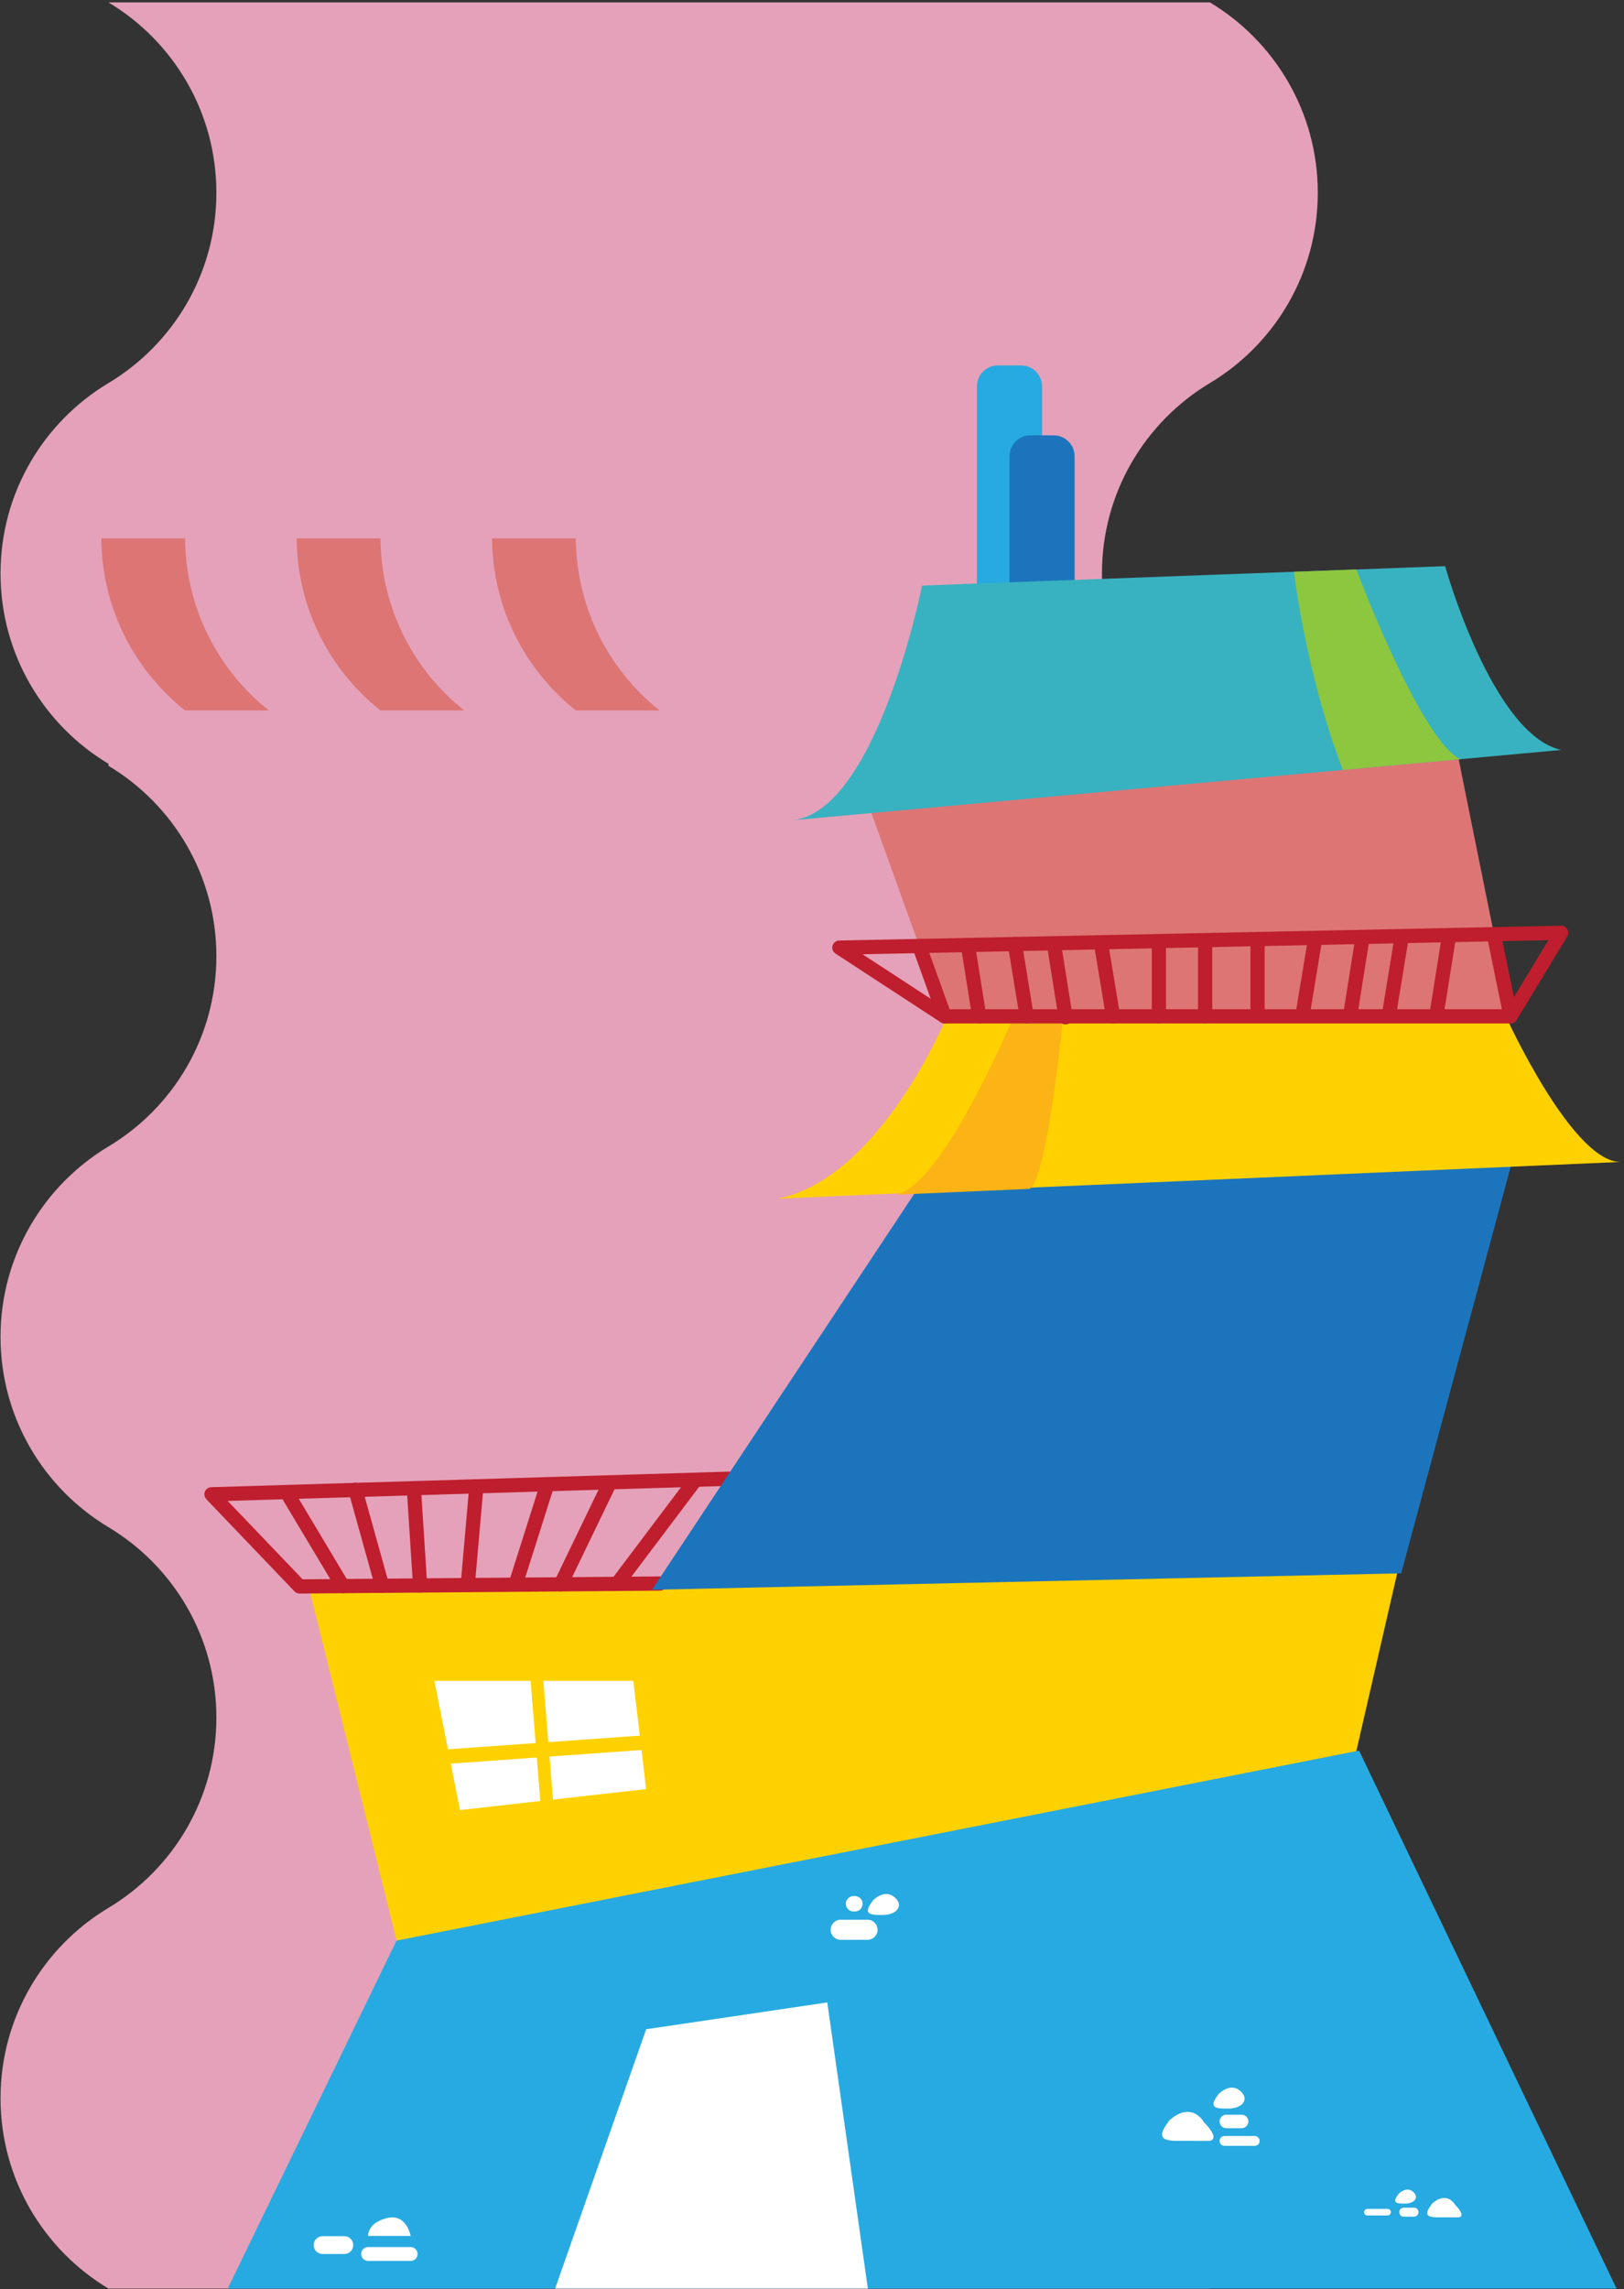 <?xml version="1.0" encoding="UTF-8" standalone="no"?>
<svg width="401px" height="565px" viewBox="0 0 401 565" version="1.1" xmlns="http://www.w3.org/2000/svg" xmlns:xlink="http://www.w3.org/1999/xlink" xmlns:sketch="http://www.bohemiancoding.com/sketch/ns">
    <rect x="0" y="0" width="401" height="565" fill="#333333" stroke="none"/>
    <!-- Generator: Sketch 3.3.2 (12043) - http://www.bohemiancoding.com/sketch -->
    <title>house_all</title>
    <desc>Created with Sketch.</desc>
    <defs></defs>
    <g id="Page-1" stroke="none" stroke-width="1" fill="none" fill-rule="evenodd" sketch:type="MSPage">
        <g id="house_all" sketch:type="MSLayerGroup">
            <g id="Group" sketch:type="MSShapeGroup">
                <path d="M26.78,0.589 C42.741,10.148 53.429,27.608 53.429,47.566 C53.429,67.525 42.741,84.985 26.78,94.544 C10.818,104.104 0.132,121.564 0.132,141.522 C0.132,161.481 10.819,178.941 26.78,188.5 L26.78,188.998 C42.741,198.558 53.429,216.017 53.429,235.976 C53.429,255.935 42.741,273.396 26.78,282.954 C10.818,292.514 0.132,309.974 0.132,329.931 C0.132,349.892 10.819,367.351 26.78,376.91 C42.741,386.468 53.429,403.929 53.429,423.888 C53.429,443.846 42.741,461.306 26.78,470.865 C10.818,480.425 0.132,497.885 0.132,517.844 C0.132,537.802 10.819,555.263 26.78,564.821 L298.742,564.821 C282.78,555.263 272.094,537.803 272.094,517.844 C272.094,497.885 282.781,480.425 298.742,470.865 C314.703,461.305 325.39,443.846 325.39,423.888 C325.39,403.93 314.702,386.469 298.742,376.91 C282.78,367.35 272.094,349.891 272.094,329.932 C272.094,309.974 282.781,292.513 298.742,282.954 C314.703,273.396 325.39,255.935 325.39,235.976 C325.39,216.017 314.702,198.557 298.742,188.998 L298.742,188.5 C282.78,178.941 272.094,161.481 272.094,141.522 C272.094,121.564 282.781,104.104 298.742,94.544 C314.703,84.985 325.39,67.525 325.39,47.566 C325.39,27.608 314.702,10.148 298.742,0.589 L26.78,0.589 L26.78,0.589 Z" id="Shape" fill="#E5A1B9"></path>
                <g transform="translate(25, 132)" id="Shape" fill="#DD7575">
                    <path d="M41.384,43.342 C28.872,33.391 20.816,18.078 20.698,0.877 L0.014,0.877 C0.131,18.078 8.186,33.391 20.698,43.342 L41.384,43.342 L41.384,43.342 Z"></path>
                    <path d="M89.628,43.342 C77.117,33.391 69.063,18.078 68.944,0.877 L48.258,0.877 C48.376,18.078 56.431,33.391 68.944,43.342 L89.628,43.342 L89.628,43.342 Z"></path>
                    <path d="M137.874,43.342 C125.361,33.391 117.307,18.078 117.189,0.877 L96.504,0.877 C96.62,18.078 104.676,33.391 117.189,43.342 L137.874,43.342 L137.874,43.342 Z"></path>
                </g>
            </g>
            <path d="M99.053,483.445 L334.499,433.95 L345.468,386.227 L76.386,392.199 L99.053,483.445 Z" id="Shape" fill="#FFD100" sketch:type="MSShapeGroup"></path>
            <path d="M107.261,414.835 L113.581,446.722 L159.545,441.551 L156.386,414.835 L107.261,414.835 Z" id="Shape" fill="#FFFFFF" sketch:type="MSShapeGroup"></path>
            <g id="Group" transform="translate(104, 427)" fill="#FFD100" sketch:type="MSShapeGroup">
                <path d="M0.243,6.132 L61.188,1.767" id="Shape"></path>
                <rect id="Rectangle-path" transform="translate(30.731, 3.995) rotate(85.934) translate(-30.731, -3.995) " x="29.753" y="-26.555" width="1.955" height="61.101"></rect>
            </g>
            <g id="Group" transform="translate(132, 412)" fill="#FFD100" sketch:type="MSShapeGroup">
                <path d="M1.193,0.947 L4.239,38.7" id="Shape"></path>
                <rect id="Rectangle-path" transform="translate(2.565, 19.904) rotate(85.389) translate(-2.565, -19.904) " x="-16.372" y="18.927" width="37.874" height="1.955"></rect>
            </g>
            <g id="Group" transform="translate(130, 411)" fill="#FFD100" sketch:type="MSShapeGroup">
                <path d="M1.67,0.232 L4.716,37.983" id="Shape"></path>
                <rect id="Rectangle-path" transform="translate(3.244, 19.233) rotate(85.383) translate(-3.244, -19.233) " x="-15.694" y="18.256" width="37.876" height="1.955"></rect>
            </g>
            <g id="Group" transform="translate(101, 429)" fill="#FFD100" sketch:type="MSShapeGroup">
                <path d="M0.746,6.087 L61.69,1.722" id="Shape"></path>
                <rect id="Rectangle-path" transform="translate(31.227, 3.797) rotate(85.9) translate(-31.227, -3.797) " x="30.25" y="-26.752" width="1.954" height="61.1"></rect>
            </g>
            <path d="M56.229,564.821 L399.161,564.821 L335.581,432.046 L97.909,478.946 L56.229,564.821 Z" id="Shape" fill="#27AAE1" sketch:type="MSShapeGroup"></path>
            <path d="M73.982,393.292 C73.503,393.292 73.045,393.097 72.714,392.751 L50.954,370.009 C50.475,369.508 50.336,368.772 50.598,368.131 C50.861,367.49 51.477,367.064 52.168,367.043 L191.957,362.839 C192.936,362.807 193.734,363.571 193.764,364.539 C193.792,365.508 193.031,366.316 192.063,366.345 L56.213,370.43 L74.725,389.777 L162.889,389.067 L162.904,389.067 C163.866,389.067 164.65,389.843 164.658,390.807 C164.666,391.776 163.887,392.567 162.918,392.575 L73.996,393.291 C73.991,393.292 73.987,393.292 73.982,393.292 L73.982,393.292 Z" id="Shape" fill="#BE1E2D" sketch:type="MSShapeGroup"></path>
            <path d="M300.9,516.8 C300.9,516.8 303.634,513.941 306.122,515.936 C308.609,517.929 306.951,520.307 303.511,520.397 C300.072,520.488 298.376,520.188 300.724,517.064 L300.9,516.8 L300.9,516.8 Z" id="Shape" fill="#FFFFFF" sketch:type="MSShapeGroup"></path>
            <path d="M297.233,523.71 L297.23,523.711 C296.964,523.202 296.533,522.688 295.913,522.19 C292.471,519.43 288.684,523.387 288.684,523.387 L288.441,523.754 C285.193,528.077 287.538,528.492 292.299,528.366 L298.352,528.385 C298.352,528.385 301.885,528.489 297.233,523.71 L297.233,523.71 Z" id="Shape" fill="#FFFFFF" sketch:type="MSShapeGroup"></path>
            <path d="M308.252,523.578 C308.252,524.498 307.507,525.244 306.587,525.244 L302.803,525.244 C301.883,525.244 301.139,524.498 301.139,523.578 L301.139,523.578 C301.139,522.659 301.883,521.913 302.803,521.913 L306.587,521.913 C307.507,521.913 308.252,522.659 308.252,523.578 L308.252,523.578 L308.252,523.578 Z" id="Shape" fill="#FFFFFF" sketch:type="MSShapeGroup"></path>
            <path d="M87.224,554.093 C87.224,555.308 86.24,556.293 85.025,556.293 L79.65,556.293 C78.435,556.293 77.451,555.309 77.451,554.093 L77.451,554.093 C77.451,552.878 78.435,551.894 79.65,551.894 L85.025,551.894 C86.239,551.894 87.224,552.878 87.224,554.093 L87.224,554.093 L87.224,554.093 Z" id="Shape" fill="#FFFFFF" sketch:type="MSShapeGroup"></path>
            <path d="M103.107,556.292 C103.107,557.238 102.342,558.002 101.396,558.002 L90.889,558.002 C89.944,558.002 89.179,557.238 89.179,556.292 L89.179,556.292 C89.179,555.348 89.944,554.581 90.889,554.581 L101.396,554.581 C102.343,554.581 103.107,555.348 103.107,556.292 L103.107,556.292 L103.107,556.292 Z" id="Shape" fill="#FFFFFF" sketch:type="MSShapeGroup"></path>
            <path d="M90.89,551.824 C90.89,551.824 90.646,548.646 95.535,547.425 C100.422,546.203 101.398,551.824 101.398,551.824 L90.89,551.824 L90.89,551.824 Z" id="Shape" fill="#FFFFFF" sketch:type="MSShapeGroup"></path>
            <path d="M311.028,528.385 C311.028,529.056 310.485,529.6 309.814,529.6 L302.351,529.6 C301.681,529.6 301.138,529.056 301.138,528.385 L301.138,528.385 C301.138,527.714 301.681,527.17 302.351,527.17 L309.814,527.17 C310.485,527.17 311.028,527.714 311.028,528.385 L311.028,528.385 L311.028,528.385 Z" id="Shape" fill="#FFFFFF" sketch:type="MSShapeGroup"></path>
            <path d="M345.347,541.442 C345.347,541.442 347.173,539.533 348.834,540.864 C350.495,542.195 349.388,543.782 347.092,543.843 C344.794,543.903 343.662,543.703 345.229,541.619 L345.347,541.442 L345.347,541.442 Z" id="Shape" fill="#FFFFFF" sketch:type="MSShapeGroup"></path>
            <path d="M359.28,544.13 L359.28,544.13 C359.102,543.79 358.814,543.446 358.4,543.115 C356.101,541.273 353.574,543.914 353.574,543.914 L353.41,544.158 C351.242,547.044 352.807,547.321 355.986,547.238 L360.028,547.248 C360.028,547.25 362.387,547.321 359.28,544.13 L359.28,544.13 Z" id="Shape" fill="#FFFFFF" sketch:type="MSShapeGroup"></path>
            <path d="M350.256,545.968 C350.256,546.583 349.758,547.08 349.145,547.08 L346.618,547.08 C346.005,547.08 345.507,546.583 345.507,545.968 L345.507,545.968 C345.507,545.355 346.005,544.856 346.618,544.856 L349.145,544.856 C349.758,544.856 350.256,545.355 350.256,545.968 L350.256,545.968 L350.256,545.968 Z" id="Shape" fill="#FFFFFF" sketch:type="MSShapeGroup"></path>
            <path d="M343.439,545.968 C343.439,546.416 343.076,546.78 342.627,546.78 L337.646,546.78 C337.199,546.78 336.834,546.416 336.834,545.968 L336.834,545.968 C336.834,545.52 337.198,545.157 337.646,545.157 L342.627,545.157 C343.076,545.158 343.439,545.521 343.439,545.968 L343.439,545.968 L343.439,545.968 Z" id="Shape" fill="#FFFFFF" sketch:type="MSShapeGroup"></path>
            <path d="M137.073,564.821 L159.555,500.823 L204.272,494.2 L214.291,564.821" id="Shape" fill="#FFFFFF" sketch:type="MSShapeGroup"></path>
            <path d="M160.993,392.361 L227.776,291.579 L373.772,285.17 L345.987,388.3 L160.993,392.361 Z" id="Shape" fill="#1C75BC" sketch:type="MSShapeGroup"></path>
            <path d="M84.625,393.206 C84.028,393.206 83.446,392.901 83.118,392.352 L69.232,369.14 C68.735,368.309 69.005,367.231 69.836,366.734 C70.668,366.236 71.745,366.507 72.242,367.339 L86.128,390.551 C86.625,391.382 86.355,392.46 85.524,392.957 C85.241,393.126 84.932,393.206 84.625,393.206 L84.625,393.206 Z" id="Shape" fill="#BE1E2D" sketch:type="MSShapeGroup"></path>
            <path d="M94.353,393.129 C93.585,393.129 92.88,392.621 92.664,391.845 L86.06,368.142 C85.8,367.209 86.346,366.241 87.28,365.981 C88.216,365.722 89.18,366.267 89.441,367.2 L96.044,390.903 C96.305,391.836 95.758,392.803 94.825,393.064 C94.667,393.107 94.508,393.129 94.353,393.129 L94.353,393.129 Z" id="Shape" fill="#BE1E2D" sketch:type="MSShapeGroup"></path>
            <path d="M103.729,393.053 C102.811,393.053 102.04,392.34 101.981,391.411 L100.441,367.407 C100.379,366.44 101.113,365.606 102.08,365.544 C103.04,365.481 103.88,366.215 103.942,367.182 L105.481,391.187 C105.543,392.154 104.81,392.988 103.843,393.05 C103.806,393.052 103.768,393.053 103.729,393.053 L103.729,393.053 Z" id="Shape" fill="#BE1E2D" sketch:type="MSShapeGroup"></path>
            <path d="M115.544,392.437 C115.493,392.437 115.441,392.435 115.39,392.431 C114.425,392.346 113.71,391.496 113.794,390.531 L115.88,366.677 C115.964,365.712 116.813,364.997 117.78,365.082 C118.745,365.167 119.459,366.018 119.374,366.982 L117.29,390.836 C117.21,391.749 116.443,392.437 115.544,392.437 L115.544,392.437 Z" id="Shape" fill="#BE1E2D" sketch:type="MSShapeGroup"></path>
            <path d="M127.354,392.667 C127.177,392.667 127,392.64 126.823,392.584 C125.9,392.291 125.388,391.305 125.681,390.381 L133.482,365.771 C133.775,364.847 134.761,364.336 135.685,364.629 C136.608,364.922 137.12,365.908 136.827,366.832 L129.025,391.442 C128.788,392.19 128.097,392.667 127.354,392.667 L127.354,392.667 Z" id="Shape" fill="#BE1E2D" sketch:type="MSShapeGroup"></path>
            <path d="M138.469,392.764 C138.213,392.764 137.953,392.708 137.708,392.589 C136.835,392.168 136.47,391.119 136.89,390.247 L149.041,365.074 C149.462,364.201 150.511,363.835 151.384,364.257 C152.256,364.678 152.622,365.727 152.2,366.599 L140.05,391.773 C139.747,392.399 139.121,392.764 138.469,392.764 L138.469,392.764 Z" id="Shape" fill="#BE1E2D" sketch:type="MSShapeGroup"></path>
            <path d="M152.365,392.661 C151.997,392.661 151.627,392.546 151.31,392.308 C150.537,391.725 150.381,390.625 150.965,389.851 L170.345,364.146 C170.928,363.372 172.028,363.218 172.802,363.801 C173.575,364.384 173.73,365.484 173.147,366.258 L153.766,391.963 C153.423,392.42 152.897,392.661 152.365,392.661 L152.365,392.661 Z" id="Shape" fill="#BE1E2D" sketch:type="MSShapeGroup"></path>
            <path d="M216.692,476.266 C216.692,477.637 215.581,478.748 214.211,478.748 L207.587,478.748 C206.217,478.748 205.106,477.637 205.106,476.266 L205.106,476.266 C205.106,474.897 206.217,473.786 207.587,473.786 L214.211,473.786 C215.581,473.785 216.692,474.896 216.692,476.266 L216.692,476.266 L216.692,476.266 Z" id="Shape" fill="#FFFFFF" sketch:type="MSShapeGroup"></path>
            <path d="M212.997,469.855 C212.997,470.904 212.147,471.755 211.098,471.755 L210.756,471.755 C209.707,471.755 208.855,470.904 208.855,469.855 L208.855,469.855 C208.855,468.806 209.708,467.956 210.756,467.956 L211.098,467.956 C212.147,467.956 212.997,468.806 212.997,469.855 L212.997,469.855 L212.997,469.855 Z" id="Shape" fill="#FFFFFF" sketch:type="MSShapeGroup"></path>
            <path d="M215.554,469.017 C215.554,469.017 218.289,466.159 220.777,468.152 C223.265,470.147 221.606,472.522 218.166,472.613 C214.726,472.705 213.032,472.405 215.378,469.282 L215.554,469.017 L215.554,469.017 Z" id="Shape" fill="#FFFFFF" sketch:type="MSShapeGroup"></path>
            <path d="M400.729,286.747 C388.625,287.989 371.628,250.416 371.628,250.416 L234.013,250.416 C234.013,250.416 217.603,290.798 192.011,295.829 L400.729,286.747 L400.729,286.747 Z" id="Shape" fill="#FFD100" sketch:type="MSShapeGroup"></path>
            <path d="M254.156,293.418 C258.569,291.552 262.572,250.416 262.572,250.416 L250.477,250.416 C250.477,250.416 233.008,292.587 221.216,294.852 L254.156,293.418 L254.156,293.418 Z" id="Shape" fill="#FCB316" sketch:type="MSShapeGroup"></path>
            <path d="M214.573,199.022 L233.237,250.829 L372.993,250.829 L359.722,185.153 L214.573,199.022 Z" id="Shape" fill="#DD7575" sketch:type="MSShapeGroup"></path>
            <path d="M372.993,252.583 L233.237,252.583 C232.897,252.583 232.563,252.484 232.278,252.298 L206.303,235.348 C205.657,234.928 205.363,234.136 205.574,233.396 C205.786,232.656 206.455,232.141 207.225,232.125 L385.44,228.469 C386.06,228.446 386.675,228.792 386.996,229.347 C387.315,229.901 387.308,230.585 386.977,231.133 L374.493,251.739 C374.175,252.263 373.606,252.583 372.993,252.583 L372.993,252.583 Z M233.759,249.075 L372.005,249.075 L382.325,232.042 L212.98,235.516 L233.759,249.075 L233.759,249.075 Z" id="Shape" fill="#BE1E2D" sketch:type="MSShapeGroup"></path>
            <path d="M233.237,252.583 C232.518,252.583 231.843,252.138 231.587,251.423 L225.336,234.069 C225.007,233.157 225.48,232.152 226.391,231.824 C227.302,231.495 228.308,231.968 228.636,232.88 L234.888,250.234 C235.216,251.146 234.743,252.15 233.831,252.479 C233.636,252.55 233.435,252.583 233.237,252.583 L233.237,252.583 Z" id="Shape" fill="#BE1E2D" sketch:type="MSShapeGroup"></path>
            <path d="M372.991,252.583 C372.175,252.583 371.444,252.01 371.274,251.179 L367.138,230.914 C366.946,229.965 367.558,229.038 368.506,228.845 C369.456,228.65 370.382,229.264 370.575,230.213 L374.711,250.478 C374.904,251.427 374.292,252.354 373.343,252.547 C373.226,252.572 373.107,252.583 372.991,252.583 L372.991,252.583 Z" id="Shape" fill="#BE1E2D" sketch:type="MSShapeGroup"></path>
            <path d="M241.787,252.583 C240.94,252.583 240.194,251.968 240.057,251.104 L237.256,233.503 C237.104,232.546 237.755,231.647 238.712,231.495 C239.669,231.343 240.568,231.995 240.721,232.952 L243.523,250.554 C243.675,251.511 243.023,252.409 242.066,252.562 C241.972,252.576 241.879,252.583 241.787,252.583 L241.787,252.583 Z" id="Shape" fill="#BE1E2D" sketch:type="MSShapeGroup"></path>
            <path d="M253.512,252.583 C252.668,252.583 251.924,251.972 251.783,251.111 L248.867,233.273 C248.711,232.317 249.359,231.415 250.315,231.259 C251.271,231.106 252.173,231.752 252.33,232.707 L255.246,250.545 C255.401,251.501 254.754,252.403 253.797,252.559 C253.702,252.576 253.605,252.583 253.512,252.583 L253.512,252.583 Z" id="Shape" fill="#BE1E2D" sketch:type="MSShapeGroup"></path>
            <path d="M263.117,252.825 C262.269,252.825 261.523,252.21 261.387,251.346 L258.584,233.747 C258.432,232.79 259.084,231.891 260.041,231.738 C260.998,231.586 261.897,232.238 262.049,233.195 L264.852,250.795 C265.004,251.752 264.352,252.65 263.395,252.803 C263.301,252.817 263.208,252.825 263.117,252.825 L263.117,252.825 Z" id="Shape" fill="#BE1E2D" sketch:type="MSShapeGroup"></path>
            <path d="M274.84,252.56 C273.997,252.56 273.254,251.951 273.112,251.093 L270.197,233.52 C270.039,232.564 270.685,231.661 271.64,231.503 C272.598,231.341 273.499,231.991 273.658,232.946 L276.572,250.519 C276.731,251.475 276.085,252.378 275.129,252.536 C275.031,252.552 274.936,252.56 274.84,252.56 L274.84,252.56 Z" id="Shape" fill="#BE1E2D" sketch:type="MSShapeGroup"></path>
            <path d="M286.153,252.583 C285.183,252.583 284.398,251.797 284.398,250.829 L284.398,232.991 C284.398,232.022 285.183,231.237 286.153,231.237 C287.121,231.237 287.907,232.023 287.907,232.991 L287.907,250.829 C287.907,251.797 287.121,252.583 286.153,252.583 L286.153,252.583 Z" id="Shape" fill="#BE1E2D" sketch:type="MSShapeGroup"></path>
            <path d="M354.88,251.066 C354.788,251.066 354.695,251.059 354.603,251.044 C353.646,250.892 352.994,249.992 353.146,249.036 L355.948,231.436 C356.1,230.479 357.003,229.827 357.957,229.979 C358.914,230.131 359.565,231.03 359.413,231.987 L356.611,249.587 C356.473,250.451 355.728,251.066 354.88,251.066 L354.88,251.066 Z" id="Shape" fill="#BE1E2D" sketch:type="MSShapeGroup"></path>
            <path d="M343.156,251.066 C343.062,251.066 342.967,251.058 342.871,251.043 C341.914,250.886 341.267,249.984 341.422,249.028 L344.338,231.19 C344.494,230.234 345.394,229.586 346.352,229.741 C347.308,229.898 347.956,230.799 347.8,231.755 L344.885,249.593 C344.744,250.455 344,251.066 343.156,251.066 L343.156,251.066 Z" id="Shape" fill="#BE1E2D" sketch:type="MSShapeGroup"></path>
            <path d="M333.552,251.309 C333.459,251.309 333.366,251.302 333.273,251.288 C332.317,251.135 331.665,250.236 331.817,249.279 L334.619,231.678 C334.772,230.721 335.673,230.07 336.628,230.221 C337.584,230.374 338.236,231.273 338.084,232.229 L335.282,249.831 C335.144,250.694 334.398,251.309 333.552,251.309 L333.552,251.309 Z" id="Shape" fill="#BE1E2D" sketch:type="MSShapeGroup"></path>
            <path d="M321.828,251.042 C321.732,251.042 321.637,251.035 321.539,251.018 C320.583,250.86 319.937,249.957 320.096,249.001 L323.01,231.429 C323.169,230.473 324.072,229.825 325.028,229.986 C325.984,230.144 326.63,231.048 326.472,232.003 L323.557,249.575 C323.414,250.434 322.671,251.042 321.828,251.042 L321.828,251.042 Z" id="Shape" fill="#BE1E2D" sketch:type="MSShapeGroup"></path>
            <path d="M310.516,251.066 C309.547,251.066 308.761,250.281 308.761,249.312 L308.761,231.953 C308.761,230.985 309.547,230.199 310.516,230.199 C311.485,230.199 312.27,230.985 312.27,231.953 L312.27,249.312 C312.27,250.281 311.484,251.066 310.516,251.066 L310.516,251.066 Z" id="Shape" fill="#BE1E2D" sketch:type="MSShapeGroup"></path>
            <path d="M297.576,252.583 C296.607,252.583 295.821,251.797 295.821,250.829 L295.821,232.991 C295.821,232.022 296.607,231.237 297.576,231.237 C298.545,231.237 299.33,232.023 299.33,232.991 L299.33,250.829 C299.33,251.797 298.545,252.583 297.576,252.583 L297.576,252.583 Z" id="Shape" fill="#BE1E2D" sketch:type="MSShapeGroup"></path>
            <path d="M257.307,153.422 C257.307,156.285 254.987,158.605 252.125,158.605 L246.4,158.605 C243.54,158.605 241.218,156.285 241.218,153.422 L241.218,95.37 C241.218,92.508 243.539,90.187 246.4,90.187 L252.125,90.187 C254.986,90.187 257.307,92.507 257.307,95.37 L257.307,153.422 L257.307,153.422 Z" id="Shape" fill="#27AAE1" sketch:type="MSShapeGroup"></path>
            <path d="M265.35,159.724 C265.35,162.586 263.03,164.907 260.167,164.907 L254.445,164.907 C251.582,164.907 249.262,162.587 249.262,159.724 L249.262,112.622 C249.262,109.76 251.581,107.44 254.445,107.44 L260.167,107.44 C263.029,107.44 265.35,109.76 265.35,112.622 L265.35,159.724 L265.35,159.724 Z" id="Shape" fill="#1C75BC" sketch:type="MSShapeGroup"></path>
            <path d="M385.478,185.093 C368.402,181.242 356.831,139.733 356.831,139.733 L227.689,144.517 C227.689,144.517 216.418,200.977 195.254,202.485 L385.478,185.093 L385.478,185.093 Z" id="Shape" fill="#38B2C0" sketch:type="MSShapeGroup"></path>
            <path d="M360.625,187.365 C350.782,182.828 334.911,140.545 334.911,140.545 L319.512,141.115 C319.512,141.115 322.377,166.149 331.577,190.021 L360.625,187.365 L360.625,187.365 Z" id="Shape" fill="#8DC63F" sketch:type="MSShapeGroup"></path>
        </g>
    </g>
</svg>